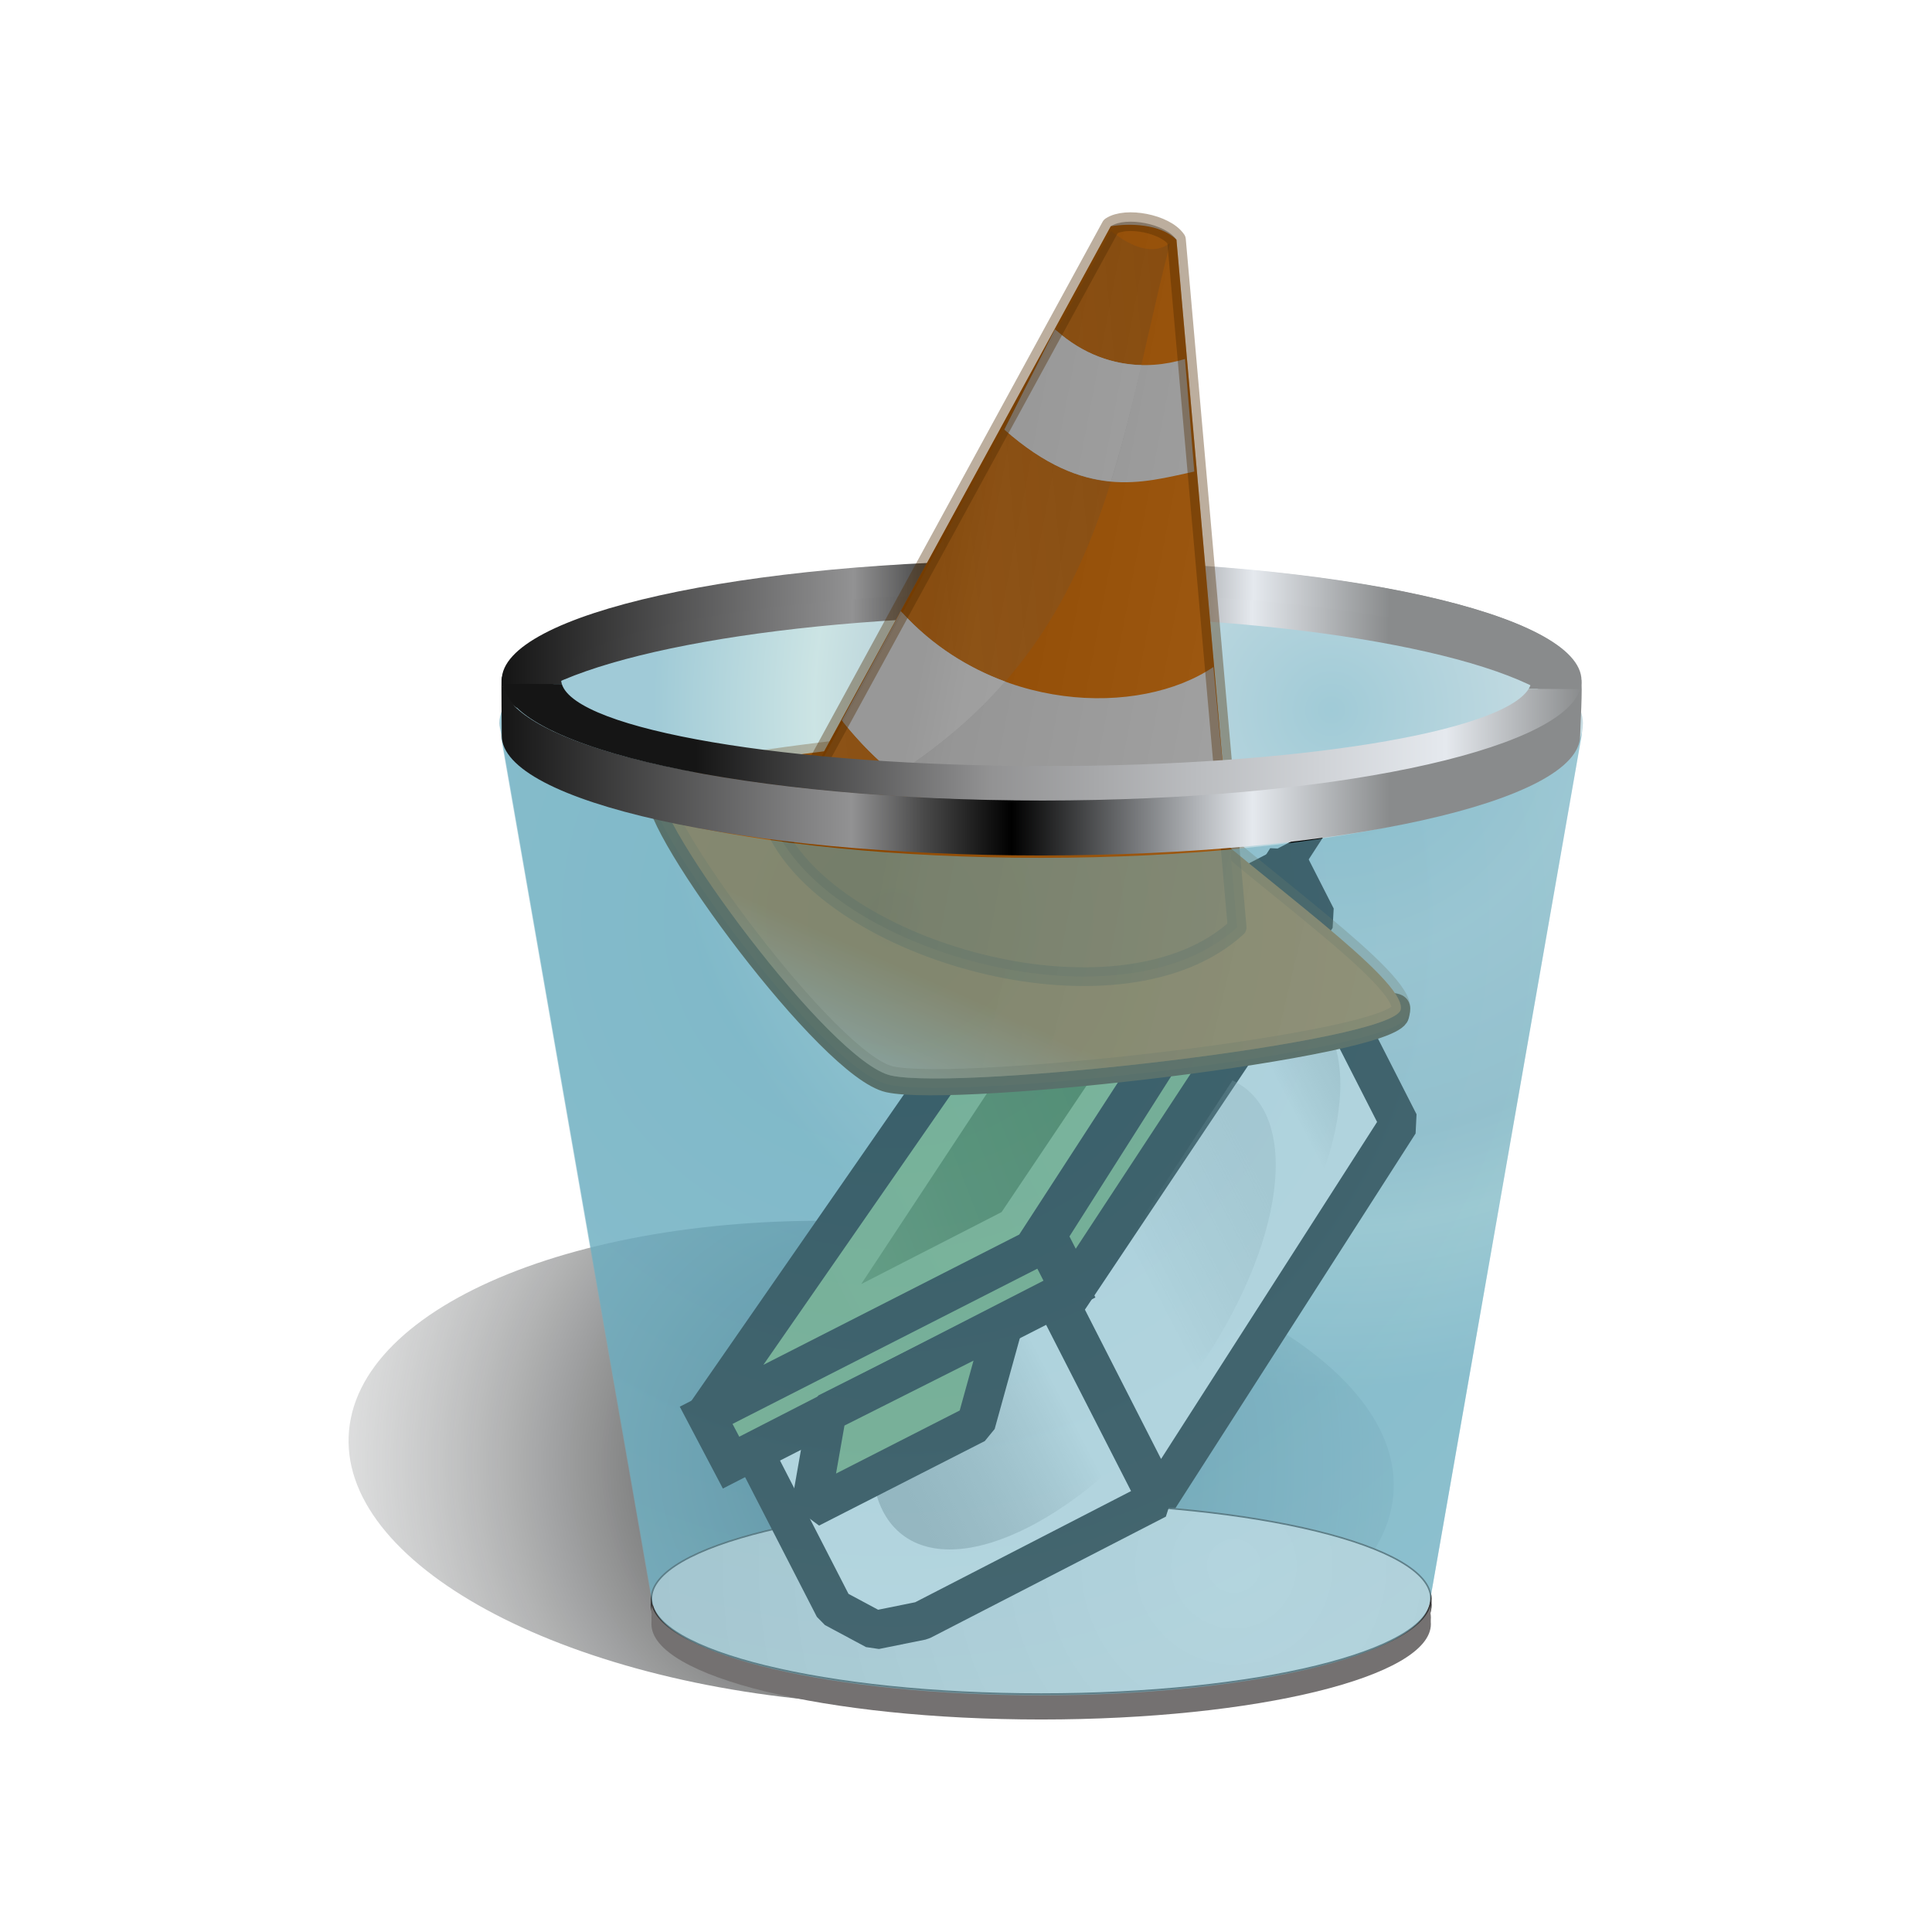 ﻿<?xml version="1.0" encoding="utf-8"?>
<!DOCTYPE svg PUBLIC "-//W3C//DTD SVG 1.1//EN" "http://www.w3.org/Graphics/SVG/1.1/DTD/svg11.dtd">
<svg xmlns="http://www.w3.org/2000/svg" xmlns:xlink="http://www.w3.org/1999/xlink" version="1.1" baseProfile="full" width="250" height="250" viewBox="0 0 250.00 250.00" enable-background="new 0 0 250.00 250.00" xml:space="preserve">
	<g>
		<radialGradient id="SVGID_Fill1_" cx="112.729" cy="189.307" r="78.118" gradientUnits="userSpaceOnUse" gradientTransform="rotate(-10.665 112.729 189.307)">
			<stop offset="0" stop-color="#151515" stop-opacity="1"/>
			<stop offset="1" stop-color="#999C9D" stop-opacity="0.18"/>
		</radialGradient>
		<path fill="url(#SVGID_Fill1_)" stroke-width="0.2" stroke-linejoin="round" d="M 180.29,193.535C 178.7,210.675 147.139,222.692 109.851,220.363C 72.555,218.034 43.575,202.237 45.166,185.096C 46.757,167.944 78.318,155.923 115.614,158.252C 152.902,160.581 181.882,176.382 180.29,193.535 Z "/>
		<radialGradient id="SVGID_Fill2_" cx="172.298" cy="91.875" r="87.571" gradientUnits="userSpaceOnUse" gradientTransform="rotate(-3.229 172.298 91.875)">
			<stop offset="0" stop-color="#62A8BC" stop-opacity="0.604"/>
			<stop offset="0.37" stop-color="#A6C8D2" stop-opacity="0.604"/>
			<stop offset="0.639" stop-color="#8BB4C0" stop-opacity="0.604"/>
			<stop offset="0.764" stop-color="#AAD2D2" stop-opacity="0.604"/>
			<stop offset="1" stop-color="#62A8BC" stop-opacity="0.604"/>
		</radialGradient>
		<path fill="url(#SVGID_Fill2_)" stroke-width="0.2" stroke-linejoin="round" d="M 134.728,76.385C 96.032,76.385 64.624,84.107 64.624,93.589C 64.624,93.946 64.728,94.297 64.777,94.648L 84.465,207.384L 84.513,207.384C 84.465,207.165 84.465,206.934 84.465,206.709C 84.465,199.907 106.985,194.418 134.728,194.418C 162.464,194.418 184.994,199.907 184.994,206.709L 184.994,207.344L 204.729,94.696C 204.803,94.331 204.803,93.96 204.834,93.589C 204.834,84.107 173.427,76.385 134.728,76.385 Z "/>
		<radialGradient id="SVGID_Fill3_" cx="134.727" cy="207.677" r="211.758" gradientUnits="userSpaceOnUse" gradientTransform="rotate(180 134.727 207.677)">
			<stop offset="0" stop-color="#FDFDFD" stop-opacity="1"/>
			<stop offset="1" stop-color="#979797" stop-opacity="1"/>
		</radialGradient>
		<path fill="url(#SVGID_Fill3_)" stroke-width="0.2" stroke-linejoin="round" stroke="#383838" stroke-opacity="1" d="M 185.156,207.675C 185.156,214.497 162.561,220.038 134.728,220.038C 106.889,220.038 84.295,214.497 84.295,207.675C 84.295,200.855 106.889,195.318 134.728,195.318C 162.561,195.318 185.156,200.855 185.156,207.675 Z "/>
		<path fill="#747171" fill-opacity="1" stroke-width="0.2" stroke-linejoin="round" d="M 185.156,210.145C 185.156,216.967 162.561,222.502 134.728,222.502C 106.889,222.502 84.295,216.967 84.295,210.145C 84.295,203.318 106.889,197.781 134.728,197.781C 162.561,197.781 185.156,203.318 185.156,210.145 Z "/>
		<path fill="#747171" fill-opacity="1" stroke-width="0.2" stroke-linejoin="round" d="M 185.156,209.318C 185.156,216.144 162.561,221.681 134.728,221.681C 106.889,221.681 84.295,216.144 84.295,209.318C 84.295,202.497 106.889,196.961 134.728,196.961C 162.561,196.961 185.156,202.497 185.156,209.318 Z "/>
		<path fill="#747171" fill-opacity="1" stroke-width="0.2" stroke-linejoin="round" d="M 185.156,208.233C 185.156,215.059 162.561,220.594 134.728,220.594C 106.889,220.594 84.295,215.059 84.295,208.233C 84.295,201.411 106.889,195.874 134.728,195.874C 162.561,195.874 185.156,201.411 185.156,208.233 Z "/>
		<radialGradient id="SVGID_Fill4_" cx="159.667" cy="202.622" r="236.698" gradientUnits="userSpaceOnUse" gradientTransform="rotate(180 159.667 202.622)">
			<stop offset="0" stop-color="#FDFDFD" stop-opacity="1"/>
			<stop offset="1" stop-color="#979797" stop-opacity="1"/>
		</radialGradient>
		<path fill="url(#SVGID_Fill4_)" stroke-width="0.2" stroke-linejoin="round" stroke="#383838" stroke-opacity="1" d="M 185.156,206.854C 185.156,213.674 162.561,219.211 134.728,219.211C 106.889,219.211 84.295,213.674 84.295,206.854C 84.295,200.034 106.889,194.498 134.728,194.498C 162.561,194.498 185.156,200.034 185.156,206.854 Z "/>
		<linearGradient id="SVGID_Fill5_" gradientUnits="objectBoundingBox" x1="0" y1="0.5" x2="1" y2="0.5">
			<stop offset="0" stop-color="#151515" stop-opacity="1"/>
			<stop offset="0.325" stop-color="#929293" stop-opacity="1"/>
			<stop offset="0.392" stop-color="#494949" stop-opacity="1"/>
			<stop offset="0.473" stop-color="#000000" stop-opacity="1"/>
			<stop offset="0.696" stop-color="#E5E9EE" stop-opacity="1"/>
			<stop offset="0.823" stop-color="#898B8C" stop-opacity="1"/>
		</linearGradient>
		<path fill="url(#SVGID_Fill5_)" stroke-width="0.2" stroke-linejoin="round" d="M 204.473,88.011C 204.473,79.446 173.233,72.502 134.698,72.502C 96.162,72.502 64.923,79.446 64.923,88.011C 64.923,89.246 65.572,90.447 66.798,91.598C 74.079,84.761 101.716,79.675 134.698,79.675C 167.679,79.675 195.316,84.761 202.598,91.598C 203.824,90.447 204.473,89.246 204.473,88.011 Z "/>
		<linearGradient id="SVGID_Fill6_" gradientUnits="objectBoundingBox" x1="-8.74744e-007" y1="0.5" x2="1" y2="0.5">
			<stop offset="0" stop-color="#151515" stop-opacity="1"/>
			<stop offset="0.325" stop-color="#929293" stop-opacity="1"/>
			<stop offset="0.392" stop-color="#494949" stop-opacity="1"/>
			<stop offset="0.473" stop-color="#000000" stop-opacity="1"/>
			<stop offset="0.696" stop-color="#E5E9EE" stop-opacity="1"/>
			<stop offset="0.823" stop-color="#898B8C" stop-opacity="1"/>
		</linearGradient>
		<path fill="url(#SVGID_Fill6_)" stroke-width="0.2" stroke-linejoin="round" d="M 197.811,89.136L 204.477,89.169C 204.59,88.808 204.648,88.444 204.648,88.076C 204.648,79.51 173.408,72.566 134.873,72.566C 96.337,72.566 65.098,79.51 65.098,88.076C 65.098,88.211 65.106,88.346 65.121,88.48L 72.701,88.518C 72.635,88.307 72.602,88.096 72.602,87.882C 72.602,81.672 100.717,76.638 135.399,76.638C 170.081,76.638 198.197,81.672 198.197,87.882C 198.197,88.306 198.066,88.724 197.811,89.136 Z "/>
	</g>
	<g>
		<path fill="#FFFFFF" fill-opacity="1" stroke-width="5" stroke-linecap="square" stroke-linejoin="bevel" stroke="#000000" stroke-opacity="1" d="M 137.494,169.296L 169.157,121.954L 181.073,145.323L 149.994,193.809L 137.494,169.296 Z "/>
		<path fill="#FFFFFF" fill-opacity="1" stroke-width="5" stroke-linecap="square" stroke-linejoin="bevel" stroke="#000000" stroke-opacity="1" d="M 97.564,187.907L 136.459,168.073L 149.719,194.027L 119.262,209.712L 113.241,210.929L 107.927,208.079L 97.564,187.907 Z "/>
		<linearGradient id="SVGID_Fill7_" gradientUnits="objectBoundingBox" x1="-0.131" y1="0.773" x2="1.244" y2="0.773" gradientTransform="rotate(-31.001 -0.131 0.773)">
			<stop offset="0.009" stop-color="#C0C0C0" stop-opacity="1"/>
			<stop offset="0.198" stop-color="#8B8B8B" stop-opacity="0.502"/>
			<stop offset="0.421" stop-color="#575757" stop-opacity="0"/>
			<stop offset="0.611" stop-color="#626262" stop-opacity="0"/>
			<stop offset="1" stop-color="#C0C0C0" stop-opacity="0.4"/>
		</linearGradient>
		<filter id="Filter_GaussianBlur1_" filterUnits="userSpaceOnUse">
			<feGaussianBlur stdDeviation="1.89"/>
		</filter>
		<path fill="url(#SVGID_Fill7_)" stroke-width="0.2" stroke-linecap="square" stroke-linejoin="bevel" filter="url(#Filter_GaussianBlur1_)" d="M 125.104,159.084C 137.35,143.12 153.472,134.93 161.114,140.792C 168.756,146.653 165.024,164.347 152.779,180.312C 140.534,196.276 124.412,204.466 116.77,198.604C 109.128,192.742 112.859,175.049 125.104,159.084 Z "/>
		<path fill="#80AF64" fill-opacity="1" stroke-width="5" stroke-linejoin="miter" stroke="#000000" stroke-opacity="1" d="M 91.352,183.095L 135.199,160.556L 138.387,166.807L 94.6,189.263L 91.352,183.095 Z "/>
		<linearGradient id="SVGID_Fill8_" gradientUnits="objectBoundingBox" x1="1.155" y1="0.149" x2="2.642" y2="0.149" gradientTransform="rotate(154.121 1.155 0.149)">
			<stop offset="0" stop-color="#8FC072" stop-opacity="1"/>
			<stop offset="0.662" stop-color="#87B76B" stop-opacity="1"/>
			<stop offset="1" stop-color="#80AF64" stop-opacity="1"/>
		</linearGradient>
		<path fill="url(#SVGID_Fill8_)" stroke-width="5" stroke-linejoin="miter" stroke="#000000" stroke-opacity="1" d="M 91.067,183.344L 126.037,132.938L 165.524,112.507L 133.623,161.67L 91.067,183.344 Z "/>
		<linearGradient id="SVGID_Fill9_" gradientUnits="objectBoundingBox" x1="1.132" y1="0.262" x2="2.484" y2="0.262" gradientTransform="rotate(158.573 1.132 0.262)">
			<stop offset="0" stop-color="#316013" stop-opacity="1"/>
			<stop offset="0.662" stop-color="#447327" stop-opacity="1"/>
			<stop offset="1" stop-color="#58873B" stop-opacity="1"/>
		</linearGradient>
		<path fill="url(#SVGID_Fill9_)" stroke-width="0.2" stroke-linecap="square" stroke-linejoin="bevel" d="M 111.441,166.159L 129.601,156.847L 149.387,127.402L 130.513,137.232L 111.441,166.159 Z "/>
		<path fill="#80AF64" fill-opacity="1" stroke-width="5" stroke-linecap="square" stroke-linejoin="bevel" stroke="#000000" stroke-opacity="1" d="M 135.512,159.856L 166.476,111.094L 170.351,118.694L 138.928,166.557L 135.512,159.856 Z "/>
		<linearGradient id="SVGID_Fill10_" gradientUnits="objectBoundingBox" x1="-0.131" y1="0.773" x2="1.244" y2="0.773" gradientTransform="rotate(-31.001 -0.131 0.773)">
			<stop offset="0" stop-color="#C0C0C0" stop-opacity="0"/>
			<stop offset="0.195" stop-color="#989898" stop-opacity="0"/>
			<stop offset="0.426" stop-color="#707070" stop-opacity="0"/>
			<stop offset="0.787" stop-color="#6C6C6C" stop-opacity="0"/>
			<stop offset="0.986" stop-color="#B9B9B9" stop-opacity="0.6"/>
		</linearGradient>
		<filter id="Filter_GaussianBlur2_" filterUnits="userSpaceOnUse">
			<feGaussianBlur stdDeviation="1.89"/>
		</filter>
		<path fill="url(#SVGID_Fill10_)" stroke-width="0.2" stroke-linecap="square" stroke-linejoin="bevel" filter="url(#Filter_GaussianBlur2_)" d="M 133.463,148.637C 145.708,132.672 161.83,124.482 169.473,130.344C 177.115,136.206 173.383,153.9 161.138,169.864C 148.892,185.829 132.771,194.019 125.128,188.157C 117.486,182.295 121.218,164.601 133.463,148.637 Z "/>
		<path fill="#80AF64" fill-opacity="1" stroke-width="5" stroke-linejoin="bevel" stroke="#000000" stroke-opacity="1" d="M 107.03,182.797L 129.89,171.294L 126.3,184.244L 104.851,195.182L 107.03,182.797 Z "/>
	</g>
	<g>
		<path fill="none" stroke-width="2.42" stroke-linejoin="round" stroke="#422500" stroke-opacity="1" d="M 85.621,101.277C 85.212,101.486 84.99,102.434 84.947,102.631C 84.004,107.004 107.082,138.416 114.928,140.15C 123.977,142.151 180.084,135.648 181.118,131.466C 181.365,130.475 181.457,129.899 180.386,129.723C 143.243,125.882 115.945,125.782 85.621,101.277 Z "/>
		<linearGradient id="SVGID_Fill11_" gradientUnits="objectBoundingBox" x1="0.365" y1="0.679" x2="0.666" y2="0.679" gradientTransform="rotate(134.18 0.365 0.679)">
			<stop offset="0" stop-color="#EB8011" stop-opacity="1"/>
			<stop offset="1" stop-color="#FFE2C1" stop-opacity="1"/>
		</linearGradient>
		<path fill="url(#SVGID_Fill11_)" fill-rule="evenodd" stroke-width="0.2" stroke-linejoin="round" d="M 113.905,96.4C 101.12,97.749 85.687,99.906 85.309,101.651C 84.367,106.022 107.444,137.436 115.29,139.17C 124.338,141.171 180.445,134.854 181.254,130.621C 182.002,126.706 162.583,113.335 153.418,104.646L 153.326,104.307C 153.326,104.307 116.163,96.378 113.905,96.4 Z "/>
		<linearGradient id="SVGID_Fill12_" gradientUnits="objectBoundingBox" x1="0.465" y1="0.49" x2="1.335" y2="0.49" gradientTransform="rotate(6.389 0.465 0.49)">
			<stop offset="0" stop-color="#000000" stop-opacity="0.282"/>
			<stop offset="1" stop-color="#494949" stop-opacity="0.282"/>
		</linearGradient>
		<path fill="url(#SVGID_Fill12_)" fill-rule="evenodd" stroke-width="2.42" stroke-linejoin="round" stroke="#643800" stroke-opacity="0.282" d="M 113.905,96.4C 101.12,97.749 85.687,99.906 85.309,101.651C 84.367,106.022 107.444,137.436 115.29,139.17C 124.338,141.171 180.445,134.854 181.254,130.621C 182.002,126.706 162.583,113.335 153.418,104.646L 153.326,104.307C 153.326,104.307 116.163,96.378 113.905,96.4 Z "/>
		<path fill="#E27200" fill-opacity="1" fill-rule="evenodd" stroke-width="0.2" stroke-linejoin="round" d="M 143.735,29.279L 100.743,108.027C 109.013,123.562 145.278,133.563 160.088,120.015L 152.233,31.018C 150.125,28.935 146.153,28.884 143.735,29.279 Z "/>
		<path fill="#E6E6E6" fill-opacity="1" fill-rule="evenodd" stroke-width="0.2" stroke-linejoin="round" d="M 136.503,42.604L 129.983,55.593C 140.422,64.805 147.715,62.492 154.54,61.02L 153.337,46.452C 148.295,48.002 141.927,47.546 136.503,42.604 Z "/>
		<path fill="#E6E6E6" fill-opacity="1" fill-rule="evenodd" stroke-width="0.2" stroke-linejoin="round" d="M 116.565,79.079C 128.379,92.223 147.422,92.791 157.01,86.311L 158.544,102.398C 140.686,111.118 122.387,110.16 108.926,93.208"/>
		<linearGradient id="SVGID_Fill13_" gradientUnits="objectBoundingBox" x1="-0.107" y1="0.124" x2="1.11" y2="0.124" gradientTransform="rotate(-8.275 -0.107 0.124)">
			<stop offset="0" stop-color="#FFFFFF" stop-opacity="0.153"/>
			<stop offset="1" stop-color="#272727" stop-opacity="0.153"/>
		</linearGradient>
		<path fill="url(#SVGID_Fill13_)" fill-rule="evenodd" stroke-width="0.2" stroke-linejoin="round" d="M 151.411,31.46C 149.218,33.098 146.408,31.984 143.765,29.895L 101.174,107.891C 142.96,90.438 143.564,61.904 151.411,31.46 Z "/>
		<path fill="#F5F5F5" fill-opacity="1" fill-rule="evenodd" stroke-width="0.2" stroke-linejoin="round" d="M 116.768,79.317L 109.089,93.413C 111.233,96.088 113.517,98.367 115.885,100.259C 121.672,96.545 126.315,92.507 130.069,88.191C 125.271,86.424 120.635,83.54 116.768,79.317 Z "/>
		<path fill="#ECECEC" fill-opacity="1" fill-rule="evenodd" stroke-width="0.2" stroke-linejoin="round" d="M 136.725,42.803L 132.802,49.981L 129.971,55.588C 135.256,60.252 139.736,61.927 143.755,62.289C 145.27,57.413 146.528,52.388 147.714,47.248C 144.074,47.158 140.21,45.888 136.725,42.803 Z "/>
		<linearGradient id="SVGID_Fill14_" gradientUnits="objectBoundingBox" x1="1.055" y1="0.594" x2="1.776" y2="0.594" gradientTransform="rotate(198.621 1.055 0.594)">
			<stop offset="0" stop-color="#313131" stop-opacity="0.38"/>
			<stop offset="0.87" stop-color="#111111" stop-opacity="0.38"/>
			<stop offset="1" stop-color="#000000" stop-opacity="0.38"/>
		</linearGradient>
		<path fill="url(#SVGID_Fill14_)" fill-rule="evenodd" stroke-width="2.42" stroke-linejoin="round" stroke="#4F2C00" stroke-opacity="0.38" d="M 143.735,29.279L 100.743,108.027C 109.013,123.562 145.278,133.563 160.088,120.015L 152.233,31.018C 150.776,28.909 145.694,27.986 143.735,29.279 Z "/>
	</g>
	<radialGradient id="SVGID_Fill15_" cx="115.666" cy="118.761" r="1907.8" gradientUnits="userSpaceOnUse" gradientTransform="rotate(182.624 115.666 118.761)">
		<stop offset="0" stop-color="#62A8BC" stop-opacity="0.561"/>
		<stop offset="0.338" stop-color="#FFFFFF" stop-opacity="0.561"/>
		<stop offset="0.547" stop-color="#62A8BC" stop-opacity="0.561"/>
		<stop offset="0.76" stop-color="#FDFFFF" stop-opacity="0.561"/>
		<stop offset="1" stop-color="#62A8BC" stop-opacity="0.561"/>
	</radialGradient>
	<path fill="url(#SVGID_Fill15_)" stroke-width="0.2" stroke-linejoin="round" d="M 204.698,94.775C 202.64,103.808 172.071,111.006 134.697,111.006C 97.549,111.006 67.127,103.906 64.753,94.947L 84.433,207.682L 84.537,207.682C 85.886,214.185 107.825,219.378 134.697,219.378C 161.625,219.378 183.653,214.165 184.914,207.636L 184.961,207.636L 204.698,94.987C 204.714,94.919 204.681,94.846 204.698,94.775 Z "/>
	<linearGradient id="SVGID_Fill16_" gradientUnits="objectBoundingBox" x1="-0.002" y1="0.491" x2="1.001" y2="0.491">
		<stop offset="0" stop-color="#151515" stop-opacity="1"/>
		<stop offset="0.325" stop-color="#929293" stop-opacity="1"/>
		<stop offset="0.392" stop-color="#494949" stop-opacity="1"/>
		<stop offset="0.473" stop-color="#000000" stop-opacity="1"/>
		<stop offset="0.696" stop-color="#E5E9EE" stop-opacity="1"/>
		<stop offset="0.823" stop-color="#898B8C" stop-opacity="1"/>
	</linearGradient>
	<path fill="url(#SVGID_Fill16_)" stroke-width="0.2" stroke-linejoin="round" d="M 134.698,110.695C 173.233,110.695 204.473,103.75 204.473,95.185C 204.473,94.289 204.824,88.811 204.593,87.842C 204.506,87.476 202.934,91.914 202.598,91.598C 195.316,98.435 167.679,103.521 134.698,103.521C 101.716,103.521 74.079,98.435 66.798,91.598C 66.644,91.742 64.654,88.071 65.032,88.852C 65.197,89.191 64.934,87.131 64.901,87.615C 64.861,88.21 64.923,94.609 64.923,95.185C 64.923,103.75 96.162,110.695 134.698,110.695 Z "/>
	<linearGradient id="SVGID_Fill17_" gradientUnits="objectBoundingBox" x1="0.179" y1="0.5" x2="1.179" y2="0.5">
		<stop offset="0" stop-color="#151515" stop-opacity="1"/>
		<stop offset="0.273" stop-color="#929293" stop-opacity="1"/>
		<stop offset="0.466" stop-color="#BBBDC0" stop-opacity="1"/>
		<stop offset="0.696" stop-color="#E5E9EE" stop-opacity="1"/>
		<stop offset="0.823" stop-color="#898B8C" stop-opacity="1"/>
	</linearGradient>
	<path fill="url(#SVGID_Fill17_)" stroke-width="0.2" stroke-linejoin="round" d="M 65.121,88.48C 66.085,96.859 96.945,103.586 134.873,103.586C 171.756,103.586 201.955,97.225 204.477,89.169L 197.811,89.136C 194.329,94.756 167.715,99.127 135.399,99.127C 101.908,99.127 74.54,94.432 72.701,88.518L 65.121,88.48 Z "/>
</svg>
